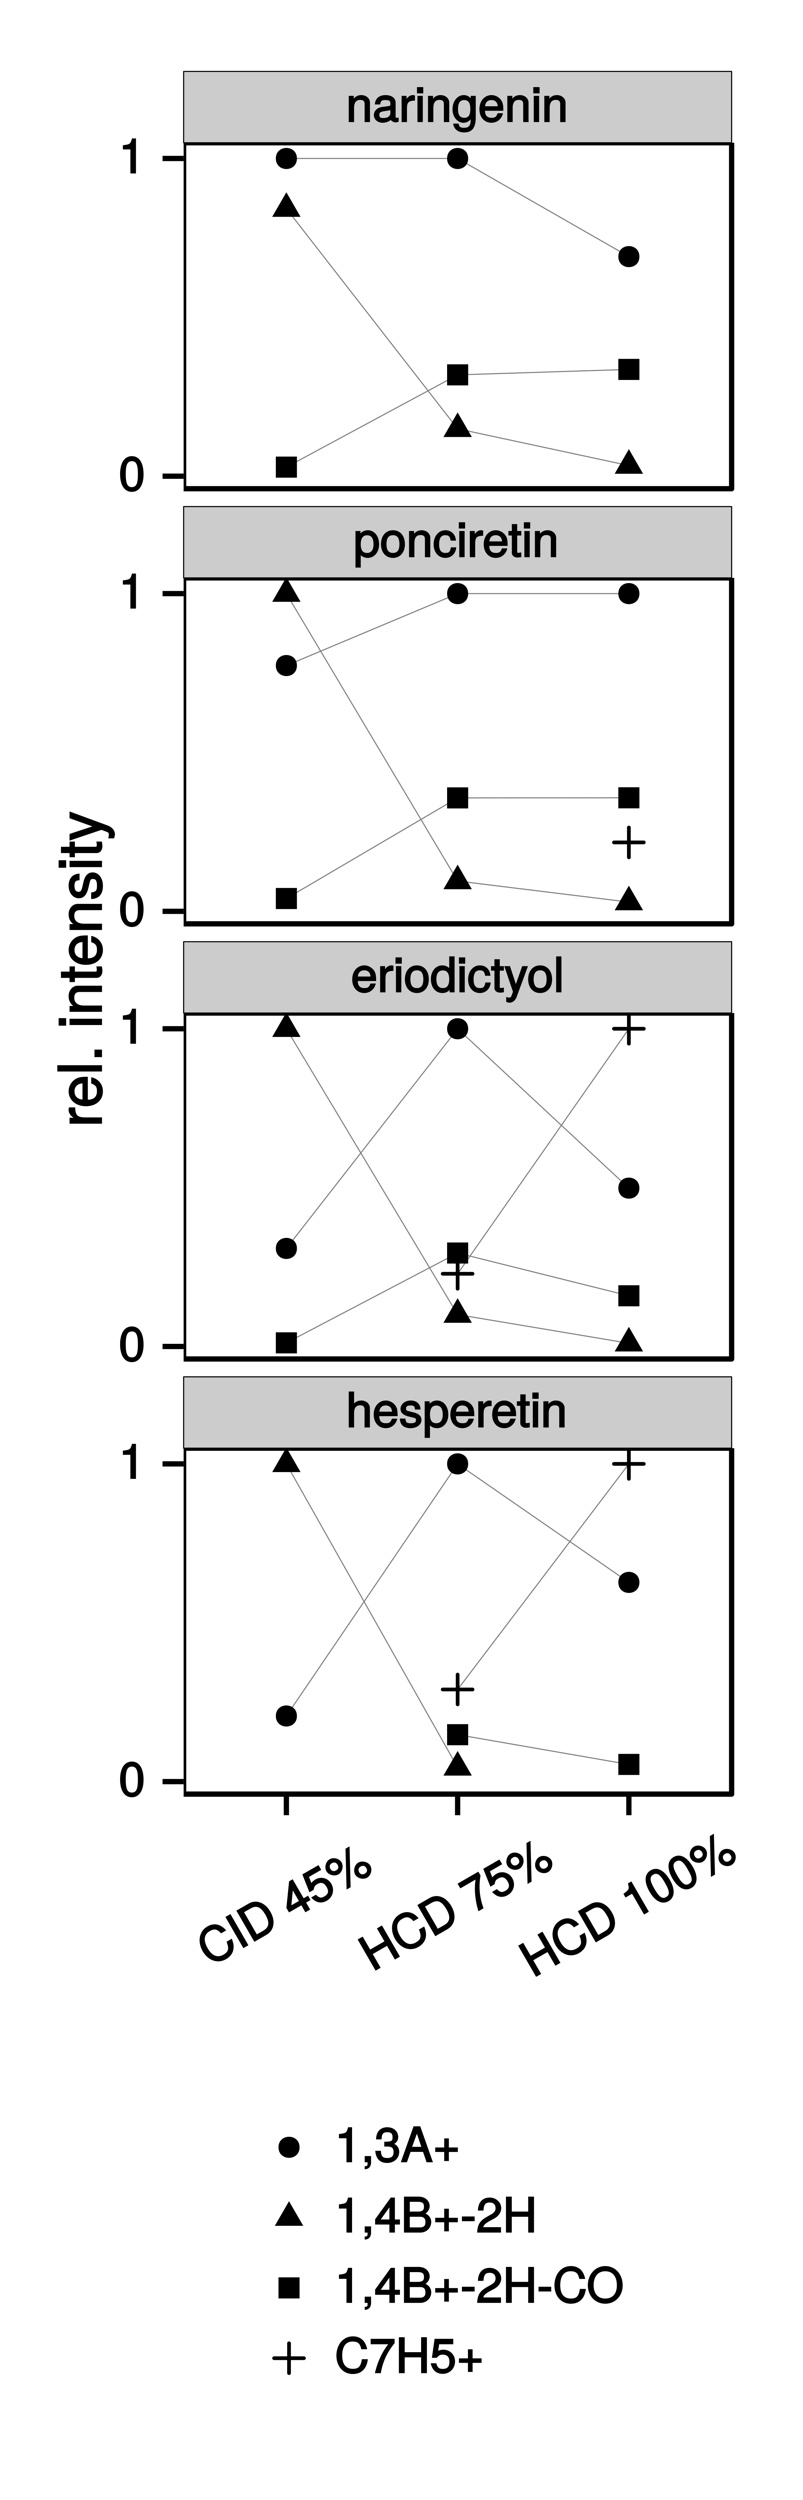 <?xml version="1.0" encoding="UTF-8"?>
<svg xmlns="http://www.w3.org/2000/svg" xmlns:xlink="http://www.w3.org/1999/xlink" width="162pt" height="504pt" viewBox="0 0 162 504" version="1.1">
<defs>
<g>
<symbol overflow="visible" id="glyph0-0">
<path style="stroke:none;" d=""/>
</symbol>
<symbol overflow="visible" id="glyph0-1">
<path style="stroke:none;" d="M 4.812 -0.125 L 4.812 -3.922 C 4.812 -4.766 4.047 -5.438 3.078 -5.438 C 2.328 -5.438 1.75 -5.109 1.312 -4.406 L 1.547 -4.312 L 1.547 -5.281 L 0.531 -5.281 L 0.531 0 L 1.609 0 L 1.609 -2.891 C 1.609 -3.922 2.031 -4.469 2.844 -4.469 C 3.469 -4.469 3.734 -4.219 3.734 -3.609 L 3.734 0 L 4.812 0 Z M 4.812 -0.125 "/>
</symbol>
<symbol overflow="visible" id="glyph0-2">
<path style="stroke:none;" d="M 5.266 -0.141 L 5.266 -0.906 C 5.047 -0.859 5.016 -0.859 4.953 -0.859 C 4.688 -0.859 4.656 -0.875 4.656 -1.125 L 4.656 -3.922 C 4.656 -4.812 3.875 -5.438 2.641 -5.438 C 1.422 -5.438 0.531 -4.828 0.469 -3.547 L 1.547 -3.547 C 1.625 -4.281 1.859 -4.438 2.609 -4.438 C 3.328 -4.438 3.594 -4.281 3.594 -3.812 L 3.594 -3.594 C 3.594 -3.266 3.531 -3.25 2.891 -3.172 C 1.766 -3.031 1.594 -3 1.281 -2.875 C 0.703 -2.625 0.266 -2.047 0.266 -1.422 C 0.266 -0.516 1.031 0.141 2.047 0.141 C 2.703 0.141 3.422 -0.156 3.672 -0.438 C 3.703 -0.328 4.188 0.062 4.578 0.062 C 4.75 0.062 4.875 0.047 5.266 -0.047 Z M 3.594 -1.859 C 3.594 -1.141 3 -0.812 2.219 -0.812 C 1.609 -0.812 1.375 -0.906 1.375 -1.453 C 1.375 -1.969 1.594 -2.078 2.453 -2.203 C 3.297 -2.328 3.469 -2.359 3.594 -2.422 Z M 3.594 -1.859 "/>
</symbol>
<symbol overflow="visible" id="glyph0-3">
<path style="stroke:none;" d="M 3.219 -4.453 L 3.219 -5.375 C 2.938 -5.422 2.875 -5.438 2.766 -5.438 C 2.25 -5.438 1.75 -5.078 1.297 -4.344 L 1.531 -4.234 L 1.531 -5.281 L 0.531 -5.281 L 0.531 0 L 1.609 0 L 1.609 -2.734 C 1.609 -3.859 1.844 -4.312 3.219 -4.328 Z M 3.219 -4.453 "/>
</symbol>
<symbol overflow="visible" id="glyph0-4">
<path style="stroke:none;" d="M 1.609 -0.125 L 1.609 -5.281 L 0.531 -5.281 L 0.531 0 L 1.609 0 Z M 1.703 -5.906 L 1.703 -7.047 L 0.438 -7.047 L 0.438 -5.781 L 1.703 -5.781 Z M 1.703 -5.906 "/>
</symbol>
<symbol overflow="visible" id="glyph0-5">
<path style="stroke:none;" d="M 4.828 -0.953 L 4.828 -5.281 L 3.812 -5.281 L 3.812 -4.422 L 4.047 -4.516 C 3.641 -5.109 3.062 -5.438 2.422 -5.438 C 1.141 -5.438 0.141 -4.219 0.141 -2.594 C 0.141 -1 1.172 0.141 2.344 0.141 C 2.984 0.141 3.516 -0.156 4.047 -0.797 L 3.812 -0.875 L 3.812 -0.547 C 3.812 0.781 3.406 1.156 2.469 1.156 C 1.844 1.156 1.484 1.062 1.375 0.312 L 0.281 0.312 C 0.391 1.406 1.266 2.094 2.453 2.094 C 4.016 2.094 4.828 1.266 4.828 -0.953 Z M 3.734 -2.609 C 3.734 -1.406 3.359 -0.859 2.516 -0.859 C 1.641 -0.859 1.25 -1.422 1.25 -2.641 C 1.25 -3.844 1.656 -4.438 2.5 -4.438 C 3.375 -4.438 3.734 -3.828 3.734 -2.609 Z M 3.734 -2.609 "/>
</symbol>
<symbol overflow="visible" id="glyph0-6">
<path style="stroke:none;" d="M 5.062 -2.406 C 5.062 -3.141 5 -3.594 4.859 -3.969 C 4.531 -4.797 3.625 -5.438 2.688 -5.438 C 1.281 -5.438 0.234 -4.266 0.234 -2.609 C 0.234 -0.953 1.25 0.141 2.672 0.141 C 3.812 0.141 4.75 -0.641 4.984 -1.781 L 3.906 -1.781 C 3.641 -1 3.344 -0.859 2.703 -0.859 C 1.859 -0.859 1.375 -1.25 1.359 -2.281 L 5.062 -2.281 Z M 4.156 -3.031 C 4.156 -3.031 3.969 -3.172 3.969 -3.188 L 1.375 -3.188 C 1.438 -3.953 1.875 -4.438 2.672 -4.438 C 3.469 -4.438 3.922 -3.906 3.922 -3.125 Z M 4.156 -3.031 "/>
</symbol>
<symbol overflow="visible" id="glyph0-7">
<path style="stroke:none;" d="M 5.156 -2.594 C 5.156 -4.281 4.188 -5.438 2.859 -5.438 C 2.172 -5.438 1.531 -5.078 1.156 -4.484 L 1.391 -4.391 L 1.391 -5.281 L 0.391 -5.281 L 0.391 2.094 L 1.453 2.094 L 1.453 -0.734 L 1.219 -0.641 C 1.641 -0.125 2.219 0.141 2.875 0.141 C 4.156 0.141 5.156 -0.984 5.156 -2.594 Z M 4.031 -2.609 C 4.031 -1.469 3.594 -0.859 2.719 -0.859 C 1.875 -0.859 1.453 -1.422 1.453 -2.594 C 1.453 -3.781 1.875 -4.422 2.719 -4.422 C 3.609 -4.422 4.031 -3.812 4.031 -2.609 Z M 4.031 -2.609 "/>
</symbol>
<symbol overflow="visible" id="glyph0-8">
<path style="stroke:none;" d="M 5.031 -2.594 C 5.031 -4.344 4.062 -5.438 2.609 -5.438 C 1.203 -5.438 0.203 -4.328 0.203 -2.641 C 0.203 -0.953 1.188 0.141 2.625 0.141 C 4.031 0.141 5.031 -0.953 5.031 -2.594 Z M 3.922 -2.609 C 3.922 -1.422 3.5 -0.859 2.625 -0.859 C 1.734 -0.859 1.312 -1.422 1.312 -2.641 C 1.312 -3.844 1.734 -4.438 2.625 -4.438 C 3.516 -4.438 3.922 -3.859 3.922 -2.609 Z M 3.922 -2.609 "/>
</symbol>
<symbol overflow="visible" id="glyph0-9">
<path style="stroke:none;" d="M 4.578 -1.984 L 3.641 -1.984 C 3.484 -1.062 3.219 -0.859 2.547 -0.859 C 1.656 -0.859 1.266 -1.406 1.266 -2.594 C 1.266 -3.844 1.656 -4.438 2.516 -4.438 C 3.188 -4.438 3.469 -4.156 3.594 -3.344 L 4.656 -3.344 C 4.562 -4.688 3.656 -5.438 2.531 -5.438 C 1.188 -5.438 0.156 -4.266 0.156 -2.594 C 0.156 -0.969 1.156 0.141 2.516 0.141 C 3.719 0.141 4.609 -0.703 4.719 -1.984 Z M 4.578 -1.984 "/>
</symbol>
<symbol overflow="visible" id="glyph0-10">
<path style="stroke:none;" d="M 2.578 -0.125 L 2.578 -0.969 C 2.328 -0.906 2.203 -0.891 2.047 -0.891 C 1.703 -0.891 1.75 -0.859 1.75 -1.203 L 1.75 -4.375 L 2.578 -4.375 L 2.578 -5.281 L 1.75 -5.281 L 1.75 -6.672 L 0.672 -6.672 L 0.672 -5.281 L -0.016 -5.281 L -0.016 -4.375 L 0.672 -4.375 L 0.672 -0.859 C 0.672 -0.344 1.156 0.062 1.781 0.062 C 1.969 0.062 2.172 0.047 2.578 -0.016 Z M 2.578 -0.125 "/>
</symbol>
<symbol overflow="visible" id="glyph0-11">
<path style="stroke:none;" d="M 4.891 -0.125 L 4.891 -7.25 L 3.812 -7.25 L 3.812 -4.516 L 4.047 -4.609 C 3.719 -5.125 3.078 -5.438 2.406 -5.438 C 1.109 -5.438 0.109 -4.281 0.109 -2.688 C 0.109 -0.984 1.078 0.141 2.438 0.141 C 3.125 0.141 3.703 -0.156 4.141 -0.781 L 3.891 -0.859 L 3.891 0 L 4.891 0 Z M 3.812 -2.625 C 3.812 -1.453 3.391 -0.859 2.547 -0.859 C 1.672 -0.859 1.219 -1.469 1.219 -2.641 C 1.219 -3.812 1.672 -4.422 2.547 -4.422 C 3.406 -4.422 3.812 -3.781 3.812 -2.625 Z M 3.812 -2.625 "/>
</symbol>
<symbol overflow="visible" id="glyph0-12">
<path style="stroke:none;" d="M 4.578 -5.281 L 3.609 -5.281 L 2.188 -1.25 L 2.469 -1.234 L 1.141 -5.281 L 0 -5.281 L 1.75 -0.109 L 1.438 0.688 C 1.312 1.031 1.281 1.047 0.938 1.047 C 0.828 1.047 0.688 1.031 0.375 0.953 L 0.375 1.906 C 0.578 2.016 0.844 2.094 1.062 2.094 C 1.625 2.094 2.219 1.656 2.484 0.938 L 4.766 -5.281 Z M 4.578 -5.281 "/>
</symbol>
<symbol overflow="visible" id="glyph0-13">
<path style="stroke:none;" d="M 1.578 -0.125 L 1.578 -7.25 L 0.516 -7.25 L 0.516 0 L 1.578 0 Z M 1.578 -0.125 "/>
</symbol>
<symbol overflow="visible" id="glyph0-14">
<path style="stroke:none;" d="M 4.797 -0.125 L 4.797 -3.922 C 4.797 -4.766 4.062 -5.438 3.078 -5.438 C 2.375 -5.438 1.828 -5.172 1.359 -4.562 L 1.609 -4.469 L 1.609 -7.25 L 0.531 -7.25 L 0.531 0 L 1.609 0 L 1.609 -2.891 C 1.609 -3.922 2 -4.469 2.828 -4.469 C 3.391 -4.469 3.719 -4.266 3.719 -3.609 L 3.719 0 L 4.797 0 Z M 4.797 -0.125 "/>
</symbol>
<symbol overflow="visible" id="glyph0-15">
<path style="stroke:none;" d="M 4.531 -1.531 C 4.531 -2.281 3.984 -2.797 2.984 -3.031 L 2.219 -3.219 C 1.562 -3.375 1.422 -3.438 1.422 -3.797 C 1.422 -4.266 1.703 -4.438 2.344 -4.438 C 3 -4.438 3.188 -4.281 3.219 -3.625 L 4.344 -3.625 C 4.328 -4.734 3.547 -5.438 2.375 -5.438 C 1.203 -5.438 0.312 -4.688 0.312 -3.766 C 0.312 -2.969 0.859 -2.469 2.047 -2.188 L 2.797 -2 C 3.344 -1.875 3.422 -1.828 3.422 -1.469 C 3.422 -1 3.094 -0.859 2.391 -0.859 C 1.672 -0.859 1.406 -0.891 1.281 -1.797 L 0.172 -1.797 C 0.219 -0.5 1.016 0.141 2.328 0.141 C 3.594 0.141 4.531 -0.562 4.531 -1.531 Z M 4.531 -1.531 "/>
</symbol>
<symbol overflow="visible" id="glyph0-16">
<path style="stroke:none;" d="M 5 -3.391 C 5 -5.75 4.109 -7.062 2.641 -7.062 C 1.172 -7.062 0.266 -5.734 0.266 -3.453 C 0.266 -1.156 1.188 0.141 2.641 0.141 C 4.078 0.141 5 -1.156 5 -3.391 Z M 3.859 -3.469 C 3.859 -1.547 3.562 -0.812 2.625 -0.812 C 1.734 -0.812 1.406 -1.578 1.406 -3.438 C 1.406 -5.312 1.734 -6.047 2.641 -6.047 C 3.547 -6.047 3.859 -5.297 3.859 -3.469 Z M 3.859 -3.469 "/>
</symbol>
<symbol overflow="visible" id="glyph0-17">
<path style="stroke:none;" d="M 3.469 -0.125 L 3.469 -7.062 L 2.672 -7.062 C 2.328 -5.891 2.281 -5.875 0.828 -5.688 L 0.828 -4.844 L 2.344 -4.844 L 2.344 0 L 3.469 0 Z M 3.469 -0.125 "/>
</symbol>
<symbol overflow="visible" id="glyph0-18">
<path style="stroke:none;" d="M 1.969 0.031 L 1.969 -1.25 L 0.688 -1.25 L 0.688 0 L 1.266 0 L 1.266 0.047 C 1.266 0.703 1.281 0.766 0.688 0.797 L 0.688 1.406 C 1.5 1.406 1.969 0.859 1.969 0.031 Z M 1.969 0.031 "/>
</symbol>
<symbol overflow="visible" id="glyph0-19">
<path style="stroke:none;" d="M 4.984 -2.094 C 4.984 -2.922 4.516 -3.547 3.703 -3.812 L 3.703 -3.562 C 4.344 -3.812 4.781 -4.375 4.781 -5.062 C 4.781 -6.219 3.875 -7.062 2.578 -7.062 C 1.203 -7.062 0.328 -6.188 0.312 -4.609 L 1.422 -4.609 C 1.453 -5.734 1.734 -6.062 2.594 -6.062 C 3.344 -6.062 3.641 -5.75 3.641 -5.031 C 3.641 -4.297 3.469 -4.141 1.969 -4.141 L 1.969 -3.172 L 2.578 -3.172 C 3.516 -3.172 3.844 -2.844 3.844 -2.094 C 3.844 -1.234 3.469 -0.859 2.578 -0.859 C 1.656 -0.859 1.344 -1.188 1.281 -2.312 L 0.156 -2.312 C 0.266 -0.656 1.156 0.141 2.547 0.141 C 3.953 0.141 4.984 -0.812 4.984 -2.094 Z M 4.984 -2.094 "/>
</symbol>
<symbol overflow="visible" id="glyph0-20">
<path style="stroke:none;" d="M 6.406 -0.125 L 3.891 -7.25 L 2.547 -7.25 L -0.031 0 L 1.203 0 L 1.938 -2.094 L 4.453 -2.094 L 5.172 0 L 6.453 0 Z M 4.297 -3.109 L 2.25 -3.109 L 3.359 -6.156 L 3.078 -6.156 L 4.109 -3.109 Z M 4.297 -3.109 "/>
</symbol>
<symbol overflow="visible" id="glyph0-21">
<path style="stroke:none;" d="M 5.078 -2.203 L 5.078 -2.984 L 3.266 -2.984 L 3.266 -4.812 L 2.328 -4.812 L 2.328 -2.984 L 0.516 -2.984 L 0.516 -2.078 L 2.328 -2.078 L 2.328 -0.25 L 3.266 -0.25 L 3.266 -2.078 L 5.078 -2.078 Z M 5.078 -2.203 "/>
</symbol>
<symbol overflow="visible" id="glyph0-22">
<path style="stroke:none;" d="M 5.125 -1.75 L 5.125 -2.641 L 4.109 -2.641 L 4.109 -7.062 L 3.281 -7.062 L 0.125 -2.688 L 0.125 -1.625 L 3 -1.625 L 3 0 L 4.109 0 L 4.109 -1.625 L 5.125 -1.625 Z M 3.141 -2.641 L 1.25 -2.641 L 3.234 -5.406 L 3 -5.484 L 3 -2.641 Z M 3.141 -2.641 "/>
</symbol>
<symbol overflow="visible" id="glyph0-23">
<path style="stroke:none;" d="M 6.109 -2.125 C 6.109 -2.969 5.594 -3.609 4.703 -3.953 L 4.703 -3.688 C 5.328 -3.984 5.797 -4.641 5.797 -5.344 C 5.797 -6.359 4.922 -7.25 3.594 -7.25 L 0.609 -7.25 L 0.609 0 L 3.922 0 C 5.172 0 6.109 -0.969 6.109 -2.125 Z M 4.641 -5.219 C 4.641 -4.516 4.359 -4.234 3.375 -4.234 L 1.781 -4.234 L 1.781 -6.203 L 3.375 -6.203 C 4.359 -6.203 4.641 -5.922 4.641 -5.219 Z M 4.938 -2.109 C 4.938 -1.438 4.672 -1.047 3.828 -1.047 L 1.781 -1.047 L 1.781 -3.188 L 3.828 -3.188 C 4.672 -3.188 4.938 -2.797 4.938 -2.109 Z M 4.938 -2.109 "/>
</symbol>
<symbol overflow="visible" id="glyph0-24">
<path style="stroke:none;" d="M 2.859 -2.422 L 2.859 -3.25 L 0.297 -3.25 L 0.297 -2.297 L 2.859 -2.297 Z M 2.859 -2.422 "/>
</symbol>
<symbol overflow="visible" id="glyph0-25">
<path style="stroke:none;" d="M 5.031 -4.938 C 5.031 -6.078 4.016 -7.062 2.719 -7.062 C 1.328 -7.062 0.391 -6.219 0.328 -4.438 L 1.453 -4.438 C 1.531 -5.703 1.859 -6.062 2.703 -6.062 C 3.469 -6.062 3.891 -5.641 3.891 -4.906 C 3.891 -4.375 3.609 -4.016 3.016 -3.672 L 2.125 -3.172 C 0.703 -2.359 0.266 -1.625 0.172 0 L 4.984 0 L 4.984 -1.094 L 1.422 -1.094 C 1.5 -1.516 1.766 -1.781 2.594 -2.281 L 3.562 -2.797 C 4.516 -3.297 5.031 -4.094 5.031 -4.938 Z M 5.031 -4.938 "/>
</symbol>
<symbol overflow="visible" id="glyph0-26">
<path style="stroke:none;" d="M 6.312 -0.125 L 6.312 -7.25 L 5.141 -7.25 L 5.141 -4.234 L 1.828 -4.234 L 1.828 -7.25 L 0.656 -7.25 L 0.656 0 L 1.828 0 L 1.828 -3.188 L 5.141 -3.188 L 5.141 0 L 6.312 0 Z M 6.312 -0.125 "/>
</symbol>
<symbol overflow="visible" id="glyph0-27">
<path style="stroke:none;" d="M 6.5 -2.812 L 5.453 -2.812 C 5.219 -1.359 4.812 -0.875 3.625 -0.875 C 2.234 -0.875 1.484 -1.797 1.484 -3.547 C 1.484 -5.344 2.203 -6.375 3.547 -6.375 C 4.641 -6.375 5.078 -6.016 5.328 -4.828 L 6.516 -4.828 C 6.203 -6.484 5.188 -7.422 3.656 -7.422 C 1.531 -7.422 0.312 -5.578 0.312 -3.547 C 0.312 -1.5 1.562 0.172 3.609 0.172 C 5.328 0.172 6.422 -0.859 6.656 -2.812 Z M 6.5 -2.812 "/>
</symbol>
<symbol overflow="visible" id="glyph0-28">
<path style="stroke:none;" d="M 7.25 -3.516 C 7.25 -5.766 5.781 -7.422 3.734 -7.422 C 1.734 -7.422 0.219 -5.75 0.219 -3.562 C 0.219 -1.375 1.734 0.172 3.734 0.172 C 5.797 0.172 7.25 -1.453 7.25 -3.516 Z M 6.078 -3.531 C 6.078 -1.844 5.219 -0.875 3.734 -0.875 C 2.25 -0.875 1.391 -1.844 1.391 -3.562 C 1.391 -5.297 2.25 -6.375 3.734 -6.375 C 5.25 -6.375 6.078 -5.297 6.078 -3.531 Z M 6.078 -3.531 "/>
</symbol>
<symbol overflow="visible" id="glyph0-29">
<path style="stroke:none;" d="M 5.125 -6.078 L 5.125 -6.922 L 0.297 -6.922 L 0.297 -5.828 L 3.844 -5.828 C 2.656 -4.344 1.656 -2.266 1.156 0 L 2.344 0 C 2.734 -2.328 3.656 -4.281 5.125 -6.031 Z M 5.125 -6.078 "/>
</symbol>
<symbol overflow="visible" id="glyph0-30">
<path style="stroke:none;" d="M 5.062 -2.375 C 5.062 -3.719 4.031 -4.734 2.719 -4.734 C 2.25 -4.734 1.75 -4.578 1.656 -4.5 L 1.859 -5.828 L 4.703 -5.828 L 4.703 -6.922 L 0.938 -6.922 L 0.391 -3.094 L 1.375 -3.094 C 1.812 -3.609 2.047 -3.734 2.578 -3.734 C 3.484 -3.734 3.922 -3.266 3.922 -2.266 C 3.922 -1.281 3.484 -0.859 2.578 -0.859 C 1.828 -0.859 1.516 -1.109 1.281 -2 L 0.156 -2 C 0.469 -0.516 1.375 0.141 2.594 0.141 C 3.969 0.141 5.062 -0.938 5.062 -2.375 Z M 5.062 -2.375 "/>
</symbol>
<symbol overflow="visible" id="glyph1-0">
<path style="stroke:none;" d=""/>
</symbol>
<symbol overflow="visible" id="glyph1-1">
<path style="stroke:none;" d="M 4.219 -5.688 L 3.312 -5.156 C 3.844 -3.781 3.734 -3.156 2.703 -2.562 C 1.5 -1.859 0.391 -2.297 -0.484 -3.812 C -1.391 -5.359 -1.281 -6.609 -0.109 -7.281 C 0.828 -7.828 1.391 -7.734 2.203 -6.844 L 3.234 -7.438 C 2.141 -8.703 0.797 -9.016 -0.531 -8.25 C -2.375 -7.188 -2.516 -4.984 -1.5 -3.234 C -0.484 -1.453 1.438 -0.625 3.203 -1.641 C 4.688 -2.5 5.141 -3.953 4.359 -5.766 Z M 4.219 -5.688 "/>
</symbol>
<symbol overflow="visible" id="glyph1-2">
<path style="stroke:none;" d="M 1.656 -1.094 L -1.906 -7.266 L -2.922 -6.688 L 0.703 -0.406 L 1.719 -0.984 Z M 1.656 -1.094 "/>
</symbol>
<symbol overflow="visible" id="glyph1-3">
<path style="stroke:none;" d="M 3.844 -6.406 C 2.766 -8.281 0.984 -8.938 -0.547 -8.047 L -3.016 -6.625 L 0.609 -0.344 L 3.078 -1.766 C 4.594 -2.656 4.938 -4.531 3.844 -6.406 Z M 2.844 -5.797 C 3.719 -4.281 3.625 -3.297 2.422 -2.594 L 1.109 -1.844 L -1.469 -6.312 L -0.156 -7.062 C 1.047 -7.766 1.938 -7.359 2.844 -5.797 Z M 2.844 -5.797 "/>
</symbol>
<symbol overflow="visible" id="glyph1-4">
<path style="stroke:none;" d=""/>
</symbol>
<symbol overflow="visible" id="glyph1-5">
<path style="stroke:none;" d="M 3.562 -4.078 L 3.125 -4.844 L 2.25 -4.328 L 0.031 -8.156 L -0.688 -7.75 L -1.234 -2.391 L -0.703 -1.469 L 1.781 -2.906 L 2.594 -1.5 L 3.562 -2.047 L 2.75 -3.453 L 3.625 -3.969 Z M 1.406 -3.844 L -0.234 -2.906 L 0.094 -6.297 L -0.141 -6.25 L 1.281 -3.781 Z M 1.406 -3.844 "/>
</symbol>
<symbol overflow="visible" id="glyph1-6">
<path style="stroke:none;" d="M 3.203 -4.594 C 2.531 -5.75 1.125 -6.109 0 -5.453 C -0.406 -5.219 -0.766 -4.844 -0.812 -4.719 L -1.297 -5.969 L 1.172 -7.391 L 0.625 -8.344 L -2.641 -6.469 L -1.203 -2.859 L -0.359 -3.359 C -0.234 -4.031 -0.094 -4.25 0.375 -4.516 C 1.156 -4.969 1.766 -4.781 2.266 -3.922 C 2.75 -3.062 2.594 -2.484 1.812 -2.031 C 1.156 -1.656 0.766 -1.703 0.109 -2.375 L -0.859 -1.812 C 0.156 -0.688 1.25 -0.562 2.312 -1.172 C 3.5 -1.859 3.922 -3.344 3.203 -4.594 Z M 3.203 -4.594 "/>
</symbol>
<symbol overflow="visible" id="glyph1-7">
<path style="stroke:none;" d="M 0.672 -6.203 C 0.203 -7.016 -0.953 -7.312 -1.75 -6.859 C -2.531 -6.406 -2.844 -5.219 -2.406 -4.453 C -1.953 -3.656 -0.766 -3.359 0.031 -3.812 C 0.797 -4.266 1.109 -5.438 0.672 -6.203 Z M -0.141 -5.75 C 0.125 -5.281 0.016 -4.875 -0.438 -4.609 C -0.922 -4.344 -1.328 -4.453 -1.594 -4.922 C -1.859 -5.375 -1.766 -5.797 -1.297 -6.062 C -0.828 -6.328 -0.422 -6.219 -0.141 -5.75 Z M 2.078 -9.344 L 1.453 -8.984 L 1.672 -0.75 L 2.484 -1.219 L 2.266 -9.453 Z M 6.469 -5.547 C 6.016 -6.344 4.844 -6.641 4.031 -6.188 C 3.266 -5.734 2.953 -4.547 3.406 -3.766 C 3.844 -3 5.031 -2.688 5.812 -3.141 C 6.594 -3.594 6.906 -4.781 6.469 -5.547 Z M 5.656 -5.078 C 5.922 -4.625 5.812 -4.219 5.344 -3.953 C 4.891 -3.688 4.484 -3.781 4.219 -4.234 C 3.953 -4.703 4.062 -5.125 4.5 -5.391 C 4.984 -5.656 5.391 -5.547 5.656 -5.078 Z M 5.656 -5.078 "/>
</symbol>
<symbol overflow="visible" id="glyph1-8">
<path style="stroke:none;" d="M 5.406 -3.266 L 1.844 -9.438 L 0.828 -8.844 L 2.344 -6.234 L -0.531 -4.578 L -2.047 -7.188 L -3.062 -6.609 L 0.562 -0.328 L 1.578 -0.906 L -0.016 -3.672 L 2.859 -5.328 L 4.453 -2.562 L 5.469 -3.156 Z M 5.406 -3.266 "/>
</symbol>
<symbol overflow="visible" id="glyph1-9">
<path style="stroke:none;" d="M 1.406 -7.828 L 0.984 -8.562 L -3.203 -6.141 L -2.656 -5.188 L 0.422 -6.969 C 0.125 -5.094 0.312 -2.797 1 -0.578 L 2.031 -1.172 C 1.219 -3.375 1.031 -5.531 1.422 -7.781 Z M 1.406 -7.828 "/>
</symbol>
<symbol overflow="visible" id="glyph1-10">
<path style="stroke:none;" d="M 2.938 -1.844 L -0.531 -7.844 L -1.219 -7.438 C -0.922 -6.25 -0.969 -6.234 -2.125 -5.328 L -1.703 -4.594 L -0.391 -5.359 L 2.031 -1.172 L 3 -1.734 Z M 2.938 -1.844 "/>
</symbol>
<symbol overflow="visible" id="glyph1-11">
<path style="stroke:none;" d="M 2.641 -5.438 C 1.453 -7.484 0.031 -8.156 -1.25 -7.422 C -2.516 -6.688 -2.625 -5.094 -1.484 -3.109 C -0.344 -1.125 1.094 -0.469 2.344 -1.188 C 3.594 -1.906 3.75 -3.5 2.641 -5.438 Z M 1.609 -4.922 C 2.578 -3.266 2.672 -2.484 1.859 -2.016 C 1.094 -1.562 0.438 -2.062 -0.5 -3.688 C -1.438 -5.297 -1.516 -6.094 -0.734 -6.547 C 0.062 -7 0.703 -6.516 1.609 -4.922 Z M 1.609 -4.922 "/>
</symbol>
<symbol overflow="visible" id="glyph2-0">
<path style="stroke:none;" d=""/>
</symbol>
<symbol overflow="visible" id="glyph2-1">
<path style="stroke:none;" d="M -5.547 -3.984 L -6.688 -3.984 C -6.719 -3.688 -6.734 -3.594 -6.734 -3.469 C -6.734 -2.812 -6.312 -2.219 -5.375 -1.641 L -5.281 -1.891 L -6.547 -1.891 L -6.547 -0.703 L 0 -0.703 L 0 -1.969 L -3.391 -1.969 C -4.812 -1.969 -5.391 -2.297 -5.406 -3.984 Z M -5.547 -3.984 "/>
</symbol>
<symbol overflow="visible" id="glyph2-2">
<path style="stroke:none;" d="M -2.984 -6.281 C -3.906 -6.281 -4.469 -6.219 -4.938 -6.031 C -5.969 -5.625 -6.734 -4.531 -6.734 -3.359 C -6.734 -1.609 -5.297 -0.344 -3.234 -0.344 C -1.172 -0.344 0.188 -1.578 0.188 -3.344 C 0.188 -4.781 -0.766 -5.906 -2.172 -6.188 L -2.172 -4.922 C -1.219 -4.594 -1.016 -4.172 -1.016 -3.375 C -1.016 -2.328 -1.547 -1.688 -2.859 -1.656 L -2.859 -6.281 Z M -3.781 -5.188 C -3.781 -5.188 -3.922 -4.984 -3.938 -4.984 L -3.938 -1.688 C -4.922 -1.766 -5.547 -2.344 -5.547 -3.344 C -5.547 -4.328 -4.859 -4.938 -3.875 -4.938 Z M -3.781 -5.188 "/>
</symbol>
<symbol overflow="visible" id="glyph2-3">
<path style="stroke:none;" d="M -0.125 -1.938 L -9.016 -1.938 L -9.016 -0.672 L 0 -0.672 L 0 -1.938 Z M -0.125 -1.938 "/>
</symbol>
<symbol overflow="visible" id="glyph2-4">
<path style="stroke:none;" d="M -0.125 -2.422 L -1.516 -2.422 L -1.516 -0.906 L 0 -0.906 L 0 -2.422 Z M -0.125 -2.422 "/>
</symbol>
<symbol overflow="visible" id="glyph2-5">
<path style="stroke:none;" d=""/>
</symbol>
<symbol overflow="visible" id="glyph2-6">
<path style="stroke:none;" d="M -0.125 -1.969 L -6.547 -1.969 L -6.547 -0.703 L 0 -0.703 L 0 -1.969 Z M -7.375 -2.094 L -8.75 -2.094 L -8.75 -0.578 L -7.234 -0.578 L -7.234 -2.094 Z M -7.375 -2.094 "/>
</symbol>
<symbol overflow="visible" id="glyph2-7">
<path style="stroke:none;" d="M -0.125 -5.969 L -4.891 -5.969 C -5.922 -5.969 -6.734 -5.062 -6.734 -3.859 C -6.734 -2.922 -6.344 -2.203 -5.453 -1.656 L -5.359 -1.891 L -6.547 -1.891 L -6.547 -0.703 L 0 -0.703 L 0 -1.969 L -3.594 -1.969 C -4.891 -1.969 -5.594 -2.531 -5.594 -3.547 C -5.594 -4.344 -5.25 -4.703 -4.484 -4.703 L 0 -4.703 L 0 -5.969 Z M -0.125 -5.969 "/>
</symbol>
<symbol overflow="visible" id="glyph2-8">
<path style="stroke:none;" d="M -0.125 -3.188 L -1.156 -3.188 C -1.062 -2.922 -1.062 -2.766 -1.062 -2.562 C -1.062 -2.141 -1.047 -2.141 -1.484 -2.141 L -5.469 -2.141 L -5.469 -3.188 L -6.547 -3.188 L -6.547 -2.141 L -8.281 -2.141 L -8.281 -0.875 L -6.547 -0.875 L -6.547 -0.031 L -5.469 -0.031 L -5.469 -0.875 L -1.047 -0.875 C -0.406 -0.875 0.078 -1.453 0.078 -2.234 C 0.078 -2.469 0.062 -2.719 -0.031 -3.188 Z M -0.125 -3.188 "/>
</symbol>
<symbol overflow="visible" id="glyph2-9">
<path style="stroke:none;" d="M -1.891 -5.641 C -2.828 -5.641 -3.438 -4.984 -3.734 -3.734 L -3.953 -2.766 C -4.156 -1.953 -4.281 -1.734 -4.734 -1.734 C -5.297 -1.734 -5.547 -2.125 -5.547 -2.938 C -5.547 -3.75 -5.328 -4.031 -4.531 -4.062 L -4.531 -5.391 C -5.906 -5.375 -6.734 -4.422 -6.734 -2.969 C -6.734 -1.516 -5.844 -0.422 -4.688 -0.422 C -3.703 -0.422 -3.094 -1.062 -2.734 -2.562 L -2.516 -3.484 C -2.344 -4.188 -2.266 -4.312 -1.812 -4.312 C -1.219 -4.312 -1.016 -3.875 -1.016 -3 C -1.016 -2.094 -1.094 -1.734 -2.188 -1.578 L -2.188 -0.266 C -0.594 -0.312 0.188 -1.266 0.188 -2.922 C 0.188 -4.5 -0.688 -5.641 -1.891 -5.641 Z M -1.891 -5.641 "/>
</symbol>
<symbol overflow="visible" id="glyph2-10">
<path style="stroke:none;" d="M -6.547 -5.734 L -6.547 -4.562 L -1.531 -2.766 L -1.531 -3.047 L -6.547 -1.391 L -6.547 -0.047 L -0.109 -2.219 L 0.891 -1.844 C 1.328 -1.672 1.375 -1.609 1.375 -1.172 C 1.375 -1.031 1.344 -0.859 1.266 -0.5 L 2.406 -0.5 C 2.531 -0.75 2.609 -1.062 2.609 -1.312 C 2.609 -2.031 2.094 -2.734 1.188 -3.078 L -6.547 -5.922 Z M -6.547 -5.734 "/>
</symbol>
</g>
<clipPath id="clip1">
  <path d="M 37.047 28.781 L 148.602 28.781 L 148.602 99.527 L 37.047 99.527 Z M 37.047 28.781 "/>
</clipPath>
<clipPath id="clip2">
  <path d="M 54 116.508 L 61 116.508 L 61 122 L 54 122 Z M 54 116.508 "/>
</clipPath>
<clipPath id="clip3">
  <path d="M 37.047 116.508 L 148.602 116.508 L 148.602 187 L 37.047 187 Z M 37.047 116.508 "/>
</clipPath>
<clipPath id="clip4">
  <path d="M 126 204.23 L 128 204.23 L 128 211 L 126 211 Z M 126 204.23 "/>
</clipPath>
<clipPath id="clip5">
  <path d="M 54 204.23 L 61 204.23 L 61 210 L 54 210 Z M 54 204.23 "/>
</clipPath>
<clipPath id="clip6">
  <path d="M 37.047 204.23 L 148.602 204.23 L 148.602 274.977 L 37.047 274.977 Z M 37.047 204.23 "/>
</clipPath>
<clipPath id="clip7">
  <path d="M 126 291.957 L 128 291.957 L 128 299 L 126 299 Z M 126 291.957 "/>
</clipPath>
<clipPath id="clip8">
  <path d="M 54 291.957 L 61 291.957 L 61 297 L 54 297 Z M 54 291.957 "/>
</clipPath>
<clipPath id="clip9">
  <path d="M 37.047 291.957 L 148.602 291.957 L 148.602 362.703 L 37.047 362.703 Z M 37.047 291.957 "/>
</clipPath>
</defs>
<g id="surface12">
<rect x="0" y="0" width="162" height="504" style="fill:rgb(100%,100%,100%);fill-opacity:1;stroke:none;"/>
<path style="fill:none;stroke-width:0.213;stroke-linecap:butt;stroke-linejoin:round;stroke:rgb(49.804%,49.804%,49.804%);stroke-opacity:1;stroke-miterlimit:1;" d="M 57.773 31.949 L 92.324 31.949 L 126.871 51.734 "/>
<path style="fill:none;stroke-width:0.213;stroke-linecap:butt;stroke-linejoin:round;stroke:rgb(49.804%,49.804%,49.804%);stroke-opacity:1;stroke-miterlimit:1;" d="M 57.773 42.062 L 92.324 86.449 L 126.871 93.859 "/>
<path style="fill:none;stroke-width:0.213;stroke-linecap:butt;stroke-linejoin:round;stroke:rgb(49.804%,49.804%,49.804%);stroke-opacity:1;stroke-miterlimit:1;" d="M 57.773 94.176 L 92.324 75.574 L 126.871 74.477 "/>
<path style=" stroke:none;fill-rule:nonzero;fill:rgb(0%,0%,0%);fill-opacity:1;" d="M 124.746 76.602 L 128.996 76.602 L 128.996 72.352 L 124.746 72.352 Z M 124.746 76.602 "/>
<path style=" stroke:none;fill-rule:nonzero;fill:rgb(0%,0%,0%);fill-opacity:1;" d="M 126.871 90.551 L 129.734 95.512 L 124.008 95.512 Z M 126.871 90.551 "/>
<path style=" stroke:none;fill-rule:nonzero;fill:rgb(0%,0%,0%);fill-opacity:1;" d="M 128.996 51.734 C 128.996 54.57 124.746 54.57 124.746 51.734 C 124.746 48.898 128.996 48.898 128.996 51.734 "/>
<path style=" stroke:none;fill-rule:nonzero;fill:rgb(0%,0%,0%);fill-opacity:1;" d="M 90.199 77.699 L 94.449 77.699 L 94.449 73.449 L 90.199 73.449 Z M 90.199 77.699 "/>
<path style=" stroke:none;fill-rule:nonzero;fill:rgb(0%,0%,0%);fill-opacity:1;" d="M 92.324 83.145 L 95.188 88.102 L 89.461 88.102 Z M 92.324 83.145 "/>
<path style=" stroke:none;fill-rule:nonzero;fill:rgb(0%,0%,0%);fill-opacity:1;" d="M 94.449 31.949 C 94.449 34.785 90.199 34.785 90.199 31.949 C 90.199 29.117 94.449 29.117 94.449 31.949 "/>
<path style=" stroke:none;fill-rule:nonzero;fill:rgb(0%,0%,0%);fill-opacity:1;" d="M 55.648 96.301 L 59.902 96.301 L 59.902 92.051 L 55.648 92.051 Z M 55.648 96.301 "/>
<path style=" stroke:none;fill-rule:nonzero;fill:rgb(0%,0%,0%);fill-opacity:1;" d="M 57.773 38.758 L 60.637 43.715 L 54.914 43.715 Z M 57.773 38.758 "/>
<path style=" stroke:none;fill-rule:nonzero;fill:rgb(0%,0%,0%);fill-opacity:1;" d="M 59.902 31.949 C 59.902 34.785 55.648 34.785 55.648 31.949 C 55.648 29.117 59.902 29.117 59.902 31.949 "/>
<g clip-path="url(#clip1)" clip-rule="nonzero">
<path style="fill:none;stroke-width:1.063;stroke-linecap:round;stroke-linejoin:round;stroke:rgb(0%,0%,0%);stroke-opacity:1;stroke-miterlimit:10;" d="M 37.047 98.527 L 147.602 98.527 L 147.602 28.781 L 37.047 28.781 Z M 37.047 98.527 "/>
</g>
<path style="fill:none;stroke-width:0.213;stroke-linecap:butt;stroke-linejoin:round;stroke:rgb(49.804%,49.804%,49.804%);stroke-opacity:1;stroke-miterlimit:1;" d="M 57.773 134.18 L 92.324 119.676 L 126.871 119.676 "/>
<path style="fill:none;stroke-width:0.213;stroke-linecap:butt;stroke-linejoin:round;stroke:rgb(49.804%,49.804%,49.804%);stroke-opacity:1;stroke-miterlimit:1;" d="M 57.773 119.676 L 92.324 177.621 L 126.871 181.863 "/>
<path style="fill:none;stroke-width:0.213;stroke-linecap:butt;stroke-linejoin:round;stroke:rgb(49.804%,49.804%,49.804%);stroke-opacity:1;stroke-miterlimit:1;" d="M 57.773 181.145 L 92.324 160.863 L 126.871 160.84 "/>
<path style="fill:none;stroke-width:0.75;stroke-linecap:round;stroke-linejoin:round;stroke:rgb(0%,0%,0%);stroke-opacity:1;stroke-miterlimit:10;" d="M 123.863 169.836 L 129.879 169.836 "/>
<path style="fill:none;stroke-width:0.75;stroke-linecap:round;stroke-linejoin:round;stroke:rgb(0%,0%,0%);stroke-opacity:1;stroke-miterlimit:10;" d="M 126.871 172.844 L 126.871 166.832 "/>
<path style=" stroke:none;fill-rule:nonzero;fill:rgb(0%,0%,0%);fill-opacity:1;" d="M 124.746 162.969 L 128.996 162.969 L 128.996 158.715 L 124.746 158.715 Z M 124.746 162.969 "/>
<path style=" stroke:none;fill-rule:nonzero;fill:rgb(0%,0%,0%);fill-opacity:1;" d="M 128.996 119.676 C 128.996 122.512 124.746 122.512 124.746 119.676 C 124.746 116.84 128.996 116.84 128.996 119.676 "/>
<path style=" stroke:none;fill-rule:nonzero;fill:rgb(0%,0%,0%);fill-opacity:1;" d="M 126.871 178.555 L 129.734 183.516 L 124.008 183.516 Z M 126.871 178.555 "/>
<path style=" stroke:none;fill-rule:nonzero;fill:rgb(0%,0%,0%);fill-opacity:1;" d="M 90.199 162.988 L 94.449 162.988 L 94.449 158.734 L 90.199 158.734 Z M 90.199 162.988 "/>
<path style=" stroke:none;fill-rule:nonzero;fill:rgb(0%,0%,0%);fill-opacity:1;" d="M 94.449 119.676 C 94.449 122.512 90.199 122.512 90.199 119.676 C 90.199 116.84 94.449 116.84 94.449 119.676 "/>
<path style=" stroke:none;fill-rule:nonzero;fill:rgb(0%,0%,0%);fill-opacity:1;" d="M 92.324 174.316 L 95.188 179.273 L 89.461 179.273 Z M 92.324 174.316 "/>
<path style=" stroke:none;fill-rule:nonzero;fill:rgb(0%,0%,0%);fill-opacity:1;" d="M 55.648 183.273 L 59.902 183.273 L 59.902 179.02 L 55.648 179.02 Z M 55.648 183.273 "/>
<path style=" stroke:none;fill-rule:nonzero;fill:rgb(0%,0%,0%);fill-opacity:1;" d="M 59.902 134.18 C 59.902 137.012 55.648 137.012 55.648 134.18 C 55.648 131.344 59.902 131.344 59.902 134.18 "/>
<g clip-path="url(#clip2)" clip-rule="nonzero">
<path style=" stroke:none;fill-rule:nonzero;fill:rgb(0%,0%,0%);fill-opacity:1;" d="M 57.773 116.371 L 60.637 121.328 L 54.914 121.328 Z M 57.773 116.371 "/>
</g>
<g clip-path="url(#clip3)" clip-rule="nonzero">
<path style="fill:none;stroke-width:1.063;stroke-linecap:round;stroke-linejoin:round;stroke:rgb(0%,0%,0%);stroke-opacity:1;stroke-miterlimit:10;" d="M 37.047 186.254 L 147.602 186.254 L 147.602 116.508 L 37.047 116.508 Z M 37.047 186.254 "/>
</g>
<path style="fill:none;stroke-width:0.213;stroke-linecap:butt;stroke-linejoin:round;stroke:rgb(49.804%,49.804%,49.804%);stroke-opacity:1;stroke-miterlimit:1;" d="M 57.773 251.691 L 92.324 207.402 L 126.871 239.535 "/>
<path style="fill:none;stroke-width:0.213;stroke-linecap:butt;stroke-linejoin:round;stroke:rgb(49.804%,49.804%,49.804%);stroke-opacity:1;stroke-miterlimit:1;" d="M 57.773 207.402 L 92.324 265.027 L 126.871 270.809 "/>
<path style="fill:none;stroke-width:0.213;stroke-linecap:butt;stroke-linejoin:round;stroke:rgb(49.804%,49.804%,49.804%);stroke-opacity:1;stroke-miterlimit:1;" d="M 57.773 270.727 L 92.324 252.617 L 126.871 261.238 "/>
<path style="fill:none;stroke-width:0.213;stroke-linecap:butt;stroke-linejoin:round;stroke:rgb(49.804%,49.804%,49.804%);stroke-opacity:1;stroke-miterlimit:1;" d="M 92.324 256.801 L 126.871 207.402 "/>
<path style="fill:none;stroke-width:0.75;stroke-linecap:round;stroke-linejoin:round;stroke:rgb(0%,0%,0%);stroke-opacity:1;stroke-miterlimit:10;" d="M 123.863 207.402 L 129.879 207.402 "/>
<g clip-path="url(#clip4)" clip-rule="nonzero">
<path style="fill:none;stroke-width:0.75;stroke-linecap:round;stroke-linejoin:round;stroke:rgb(0%,0%,0%);stroke-opacity:1;stroke-miterlimit:10;" d="M 126.871 210.41 L 126.871 204.395 "/>
</g>
<path style=" stroke:none;fill-rule:nonzero;fill:rgb(0%,0%,0%);fill-opacity:1;" d="M 124.746 263.363 L 128.996 263.363 L 128.996 259.113 L 124.746 259.113 Z M 124.746 263.363 "/>
<path style=" stroke:none;fill-rule:nonzero;fill:rgb(0%,0%,0%);fill-opacity:1;" d="M 128.996 239.535 C 128.996 242.367 124.746 242.367 124.746 239.535 C 124.746 236.699 128.996 236.699 128.996 239.535 "/>
<path style=" stroke:none;fill-rule:nonzero;fill:rgb(0%,0%,0%);fill-opacity:1;" d="M 126.871 267.5 L 129.734 272.461 L 124.008 272.461 Z M 126.871 267.5 "/>
<path style="fill:none;stroke-width:0.75;stroke-linecap:round;stroke-linejoin:round;stroke:rgb(0%,0%,0%);stroke-opacity:1;stroke-miterlimit:10;" d="M 89.316 256.801 L 95.328 256.801 "/>
<path style="fill:none;stroke-width:0.75;stroke-linecap:round;stroke-linejoin:round;stroke:rgb(0%,0%,0%);stroke-opacity:1;stroke-miterlimit:10;" d="M 92.324 259.809 L 92.324 253.797 "/>
<path style=" stroke:none;fill-rule:nonzero;fill:rgb(0%,0%,0%);fill-opacity:1;" d="M 90.199 254.742 L 94.449 254.742 L 94.449 250.492 L 90.199 250.492 Z M 90.199 254.742 "/>
<path style=" stroke:none;fill-rule:nonzero;fill:rgb(0%,0%,0%);fill-opacity:1;" d="M 94.449 207.402 C 94.449 210.238 90.199 210.238 90.199 207.402 C 90.199 204.566 94.449 204.566 94.449 207.402 "/>
<path style=" stroke:none;fill-rule:nonzero;fill:rgb(0%,0%,0%);fill-opacity:1;" d="M 92.324 261.723 L 95.188 266.68 L 89.461 266.68 Z M 92.324 261.723 "/>
<path style=" stroke:none;fill-rule:nonzero;fill:rgb(0%,0%,0%);fill-opacity:1;" d="M 55.648 272.852 L 59.902 272.852 L 59.902 268.602 L 55.648 268.602 Z M 55.648 272.852 "/>
<path style=" stroke:none;fill-rule:nonzero;fill:rgb(0%,0%,0%);fill-opacity:1;" d="M 59.902 251.691 C 59.902 254.527 55.648 254.527 55.648 251.691 C 55.648 248.855 59.902 248.855 59.902 251.691 "/>
<g clip-path="url(#clip5)" clip-rule="nonzero">
<path style=" stroke:none;fill-rule:nonzero;fill:rgb(0%,0%,0%);fill-opacity:1;" d="M 57.773 204.098 L 60.637 209.055 L 54.914 209.055 Z M 57.773 204.098 "/>
</g>
<g clip-path="url(#clip6)" clip-rule="nonzero">
<path style="fill:none;stroke-width:1.063;stroke-linecap:round;stroke-linejoin:round;stroke:rgb(0%,0%,0%);stroke-opacity:1;stroke-miterlimit:10;" d="M 37.047 273.977 L 147.602 273.977 L 147.602 204.23 L 37.047 204.23 Z M 37.047 273.977 "/>
</g>
<path style="fill:none;stroke-width:0.213;stroke-linecap:butt;stroke-linejoin:round;stroke:rgb(49.804%,49.804%,49.804%);stroke-opacity:1;stroke-miterlimit:1;" d="M 57.773 345.953 L 92.324 295.129 L 126.871 319.02 "/>
<path style="fill:none;stroke-width:0.213;stroke-linecap:butt;stroke-linejoin:round;stroke:rgb(49.804%,49.804%,49.804%);stroke-opacity:1;stroke-miterlimit:1;" d="M 57.773 295.129 L 92.324 356.32 "/>
<path style="fill:none;stroke-width:0.213;stroke-linecap:butt;stroke-linejoin:round;stroke:rgb(49.804%,49.804%,49.804%);stroke-opacity:1;stroke-miterlimit:1;" d="M 92.324 349.723 L 126.871 355.719 "/>
<path style="fill:none;stroke-width:0.213;stroke-linecap:butt;stroke-linejoin:round;stroke:rgb(49.804%,49.804%,49.804%);stroke-opacity:1;stroke-miterlimit:1;" d="M 92.324 340.609 L 126.871 295.129 "/>
<path style="fill:none;stroke-width:0.75;stroke-linecap:round;stroke-linejoin:round;stroke:rgb(0%,0%,0%);stroke-opacity:1;stroke-miterlimit:10;" d="M 123.863 295.129 L 129.879 295.129 "/>
<g clip-path="url(#clip7)" clip-rule="nonzero">
<path style="fill:none;stroke-width:0.75;stroke-linecap:round;stroke-linejoin:round;stroke:rgb(0%,0%,0%);stroke-opacity:1;stroke-miterlimit:10;" d="M 126.871 298.137 L 126.871 292.121 "/>
</g>
<path style=" stroke:none;fill-rule:nonzero;fill:rgb(0%,0%,0%);fill-opacity:1;" d="M 124.746 357.844 L 128.996 357.844 L 128.996 353.594 L 124.746 353.594 Z M 124.746 357.844 "/>
<path style=" stroke:none;fill-rule:nonzero;fill:rgb(0%,0%,0%);fill-opacity:1;" d="M 128.996 319.02 C 128.996 321.852 124.746 321.852 124.746 319.02 C 124.746 316.184 128.996 316.184 128.996 319.02 "/>
<path style="fill:none;stroke-width:0.75;stroke-linecap:round;stroke-linejoin:round;stroke:rgb(0%,0%,0%);stroke-opacity:1;stroke-miterlimit:10;" d="M 89.316 340.609 L 95.328 340.609 "/>
<path style="fill:none;stroke-width:0.75;stroke-linecap:round;stroke-linejoin:round;stroke:rgb(0%,0%,0%);stroke-opacity:1;stroke-miterlimit:10;" d="M 92.324 343.613 L 92.324 337.602 "/>
<path style=" stroke:none;fill-rule:nonzero;fill:rgb(0%,0%,0%);fill-opacity:1;" d="M 90.199 351.852 L 94.449 351.852 L 94.449 347.598 L 90.199 347.598 Z M 90.199 351.852 "/>
<path style=" stroke:none;fill-rule:nonzero;fill:rgb(0%,0%,0%);fill-opacity:1;" d="M 94.449 295.129 C 94.449 297.965 90.199 297.965 90.199 295.129 C 90.199 292.293 94.449 292.293 94.449 295.129 "/>
<path style=" stroke:none;fill-rule:nonzero;fill:rgb(0%,0%,0%);fill-opacity:1;" d="M 92.324 353.012 L 95.188 357.973 L 89.461 357.973 Z M 92.324 353.012 "/>
<path style=" stroke:none;fill-rule:nonzero;fill:rgb(0%,0%,0%);fill-opacity:1;" d="M 59.902 345.953 C 59.902 348.785 55.648 348.785 55.648 345.953 C 55.648 343.117 59.902 343.117 59.902 345.953 "/>
<g clip-path="url(#clip8)" clip-rule="nonzero">
<path style=" stroke:none;fill-rule:nonzero;fill:rgb(0%,0%,0%);fill-opacity:1;" d="M 57.773 291.82 L 60.637 296.781 L 54.914 296.781 Z M 57.773 291.82 "/>
</g>
<g clip-path="url(#clip9)" clip-rule="nonzero">
<path style="fill:none;stroke-width:1.063;stroke-linecap:round;stroke-linejoin:round;stroke:rgb(0%,0%,0%);stroke-opacity:1;stroke-miterlimit:10;" d="M 37.047 361.703 L 147.602 361.703 L 147.602 291.957 L 37.047 291.957 Z M 37.047 361.703 "/>
</g>
<path style="fill-rule:nonzero;fill:rgb(80%,80%,80%);fill-opacity:1;stroke-width:0.213;stroke-linecap:round;stroke-linejoin:round;stroke:rgb(0%,0%,0%);stroke-opacity:1;stroke-miterlimit:10;" d="M 37.047 28.781 L 147.602 28.781 L 147.602 14.402 L 37.047 14.402 Z M 37.047 28.781 "/>
<g style="fill:rgb(0%,0%,0%);fill-opacity:1;">
  <use xlink:href="#glyph0-1" x="69.824" y="24.609"/>
  <use xlink:href="#glyph0-2" x="75.158" y="24.609"/>
  <use xlink:href="#glyph0-3" x="80.492" y="24.609"/>
  <use xlink:href="#glyph0-4" x="83.687" y="24.609"/>
  <use xlink:href="#glyph0-1" x="85.816" y="24.609"/>
  <use xlink:href="#glyph0-5" x="91.15" y="24.609"/>
  <use xlink:href="#glyph0-6" x="96.484" y="24.609"/>
  <use xlink:href="#glyph0-1" x="101.818" y="24.609"/>
  <use xlink:href="#glyph0-4" x="107.152" y="24.609"/>
  <use xlink:href="#glyph0-1" x="109.282" y="24.609"/>
</g>
<path style="fill-rule:nonzero;fill:rgb(80%,80%,80%);fill-opacity:1;stroke-width:0.213;stroke-linecap:round;stroke-linejoin:round;stroke:rgb(0%,0%,0%);stroke-opacity:1;stroke-miterlimit:10;" d="M 37.047 116.508 L 147.602 116.508 L 147.602 102.129 L 37.047 102.129 Z M 37.047 116.508 "/>
<g style="fill:rgb(0%,0%,0%);fill-opacity:1;">
  <use xlink:href="#glyph0-7" x="71.324" y="112.336"/>
  <use xlink:href="#glyph0-8" x="76.658" y="112.336"/>
  <use xlink:href="#glyph0-1" x="81.992" y="112.336"/>
  <use xlink:href="#glyph0-9" x="87.326" y="112.336"/>
  <use xlink:href="#glyph0-4" x="92.123" y="112.336"/>
  <use xlink:href="#glyph0-3" x="94.253" y="112.336"/>
  <use xlink:href="#glyph0-6" x="97.352" y="112.336"/>
  <use xlink:href="#glyph0-10" x="102.59" y="112.336"/>
  <use xlink:href="#glyph0-4" x="105.257" y="112.336"/>
  <use xlink:href="#glyph0-1" x="107.387" y="112.336"/>
</g>
<path style="fill-rule:nonzero;fill:rgb(80%,80%,80%);fill-opacity:1;stroke-width:0.213;stroke-linecap:round;stroke-linejoin:round;stroke:rgb(0%,0%,0%);stroke-opacity:1;stroke-miterlimit:10;" d="M 37.047 204.23 L 147.602 204.23 L 147.602 189.852 L 37.047 189.852 Z M 37.047 204.23 "/>
<g style="fill:rgb(0%,0%,0%);fill-opacity:1;">
  <use xlink:href="#glyph0-6" x="70.824" y="200.062"/>
  <use xlink:href="#glyph0-3" x="76.158" y="200.062"/>
  <use xlink:href="#glyph0-4" x="79.353" y="200.062"/>
  <use xlink:href="#glyph0-8" x="81.482" y="200.062"/>
  <use xlink:href="#glyph0-11" x="86.816" y="200.062"/>
  <use xlink:href="#glyph0-4" x="92.15" y="200.062"/>
  <use xlink:href="#glyph0-9" x="94.28" y="200.062"/>
  <use xlink:href="#glyph0-10" x="99.077" y="200.062"/>
  <use xlink:href="#glyph0-12" x="101.744" y="200.062"/>
  <use xlink:href="#glyph0-8" x="106.35" y="200.062"/>
  <use xlink:href="#glyph0-13" x="111.684" y="200.062"/>
</g>
<path style="fill-rule:nonzero;fill:rgb(80%,80%,80%);fill-opacity:1;stroke-width:0.213;stroke-linecap:round;stroke-linejoin:round;stroke:rgb(0%,0%,0%);stroke-opacity:1;stroke-miterlimit:10;" d="M 37.047 291.957 L 147.602 291.957 L 147.602 277.578 L 37.047 277.578 Z M 37.047 291.957 "/>
<g style="fill:rgb(0%,0%,0%);fill-opacity:1;">
  <use xlink:href="#glyph0-14" x="69.824" y="287.789"/>
  <use xlink:href="#glyph0-6" x="75.158" y="287.789"/>
  <use xlink:href="#glyph0-15" x="80.492" y="287.789"/>
  <use xlink:href="#glyph0-7" x="85.289" y="287.789"/>
  <use xlink:href="#glyph0-6" x="90.623" y="287.789"/>
  <use xlink:href="#glyph0-3" x="95.957" y="287.789"/>
  <use xlink:href="#glyph0-6" x="99.056" y="287.789"/>
  <use xlink:href="#glyph0-10" x="104.294" y="287.789"/>
  <use xlink:href="#glyph0-4" x="106.961" y="287.789"/>
  <use xlink:href="#glyph0-1" x="109.091" y="287.789"/>
</g>
<g style="fill:rgb(0%,0%,0%);fill-opacity:1;">
  <use xlink:href="#glyph0-16" x="23.961" y="99.023"/>
</g>
<g style="fill:rgb(0%,0%,0%);fill-opacity:1;">
  <use xlink:href="#glyph0-17" x="23.961" y="34.969"/>
</g>
<path style="fill:none;stroke-width:1.063;stroke-linecap:butt;stroke-linejoin:round;stroke:rgb(0%,0%,0%);stroke-opacity:1;stroke-miterlimit:10;" d="M 32.793 96.004 L 37.047 96.004 "/>
<path style="fill:none;stroke-width:1.063;stroke-linecap:butt;stroke-linejoin:round;stroke:rgb(0%,0%,0%);stroke-opacity:1;stroke-miterlimit:10;" d="M 32.793 31.949 L 37.047 31.949 "/>
<g style="fill:rgb(0%,0%,0%);fill-opacity:1;">
  <use xlink:href="#glyph0-16" x="23.961" y="186.75"/>
</g>
<g style="fill:rgb(0%,0%,0%);fill-opacity:1;">
  <use xlink:href="#glyph0-17" x="23.961" y="122.695"/>
</g>
<path style="fill:none;stroke-width:1.063;stroke-linecap:butt;stroke-linejoin:round;stroke:rgb(0%,0%,0%);stroke-opacity:1;stroke-miterlimit:10;" d="M 32.793 183.73 L 37.047 183.73 "/>
<path style="fill:none;stroke-width:1.063;stroke-linecap:butt;stroke-linejoin:round;stroke:rgb(0%,0%,0%);stroke-opacity:1;stroke-miterlimit:10;" d="M 32.793 119.676 L 37.047 119.676 "/>
<g style="fill:rgb(0%,0%,0%);fill-opacity:1;">
  <use xlink:href="#glyph0-16" x="23.961" y="274.477"/>
</g>
<g style="fill:rgb(0%,0%,0%);fill-opacity:1;">
  <use xlink:href="#glyph0-17" x="23.961" y="210.422"/>
</g>
<path style="fill:none;stroke-width:1.063;stroke-linecap:butt;stroke-linejoin:round;stroke:rgb(0%,0%,0%);stroke-opacity:1;stroke-miterlimit:10;" d="M 32.793 271.457 L 37.047 271.457 "/>
<path style="fill:none;stroke-width:1.063;stroke-linecap:butt;stroke-linejoin:round;stroke:rgb(0%,0%,0%);stroke-opacity:1;stroke-miterlimit:10;" d="M 32.793 207.402 L 37.047 207.402 "/>
<g style="fill:rgb(0%,0%,0%);fill-opacity:1;">
  <use xlink:href="#glyph0-16" x="23.961" y="362.203"/>
</g>
<g style="fill:rgb(0%,0%,0%);fill-opacity:1;">
  <use xlink:href="#glyph0-17" x="23.961" y="298.148"/>
</g>
<path style="fill:none;stroke-width:1.063;stroke-linecap:butt;stroke-linejoin:round;stroke:rgb(0%,0%,0%);stroke-opacity:1;stroke-miterlimit:10;" d="M 32.793 359.184 L 37.047 359.184 "/>
<path style="fill:none;stroke-width:1.063;stroke-linecap:butt;stroke-linejoin:round;stroke:rgb(0%,0%,0%);stroke-opacity:1;stroke-miterlimit:10;" d="M 32.793 295.129 L 37.047 295.129 "/>
<path style="fill:none;stroke-width:1.063;stroke-linecap:butt;stroke-linejoin:round;stroke:rgb(0%,0%,0%);stroke-opacity:1;stroke-miterlimit:10;" d="M 57.773 365.957 L 57.773 361.703 "/>
<path style="fill:none;stroke-width:1.063;stroke-linecap:butt;stroke-linejoin:round;stroke:rgb(0%,0%,0%);stroke-opacity:1;stroke-miterlimit:10;" d="M 92.324 365.957 L 92.324 361.703 "/>
<path style="fill:none;stroke-width:1.063;stroke-linecap:butt;stroke-linejoin:round;stroke:rgb(0%,0%,0%);stroke-opacity:1;stroke-miterlimit:10;" d="M 126.871 365.957 L 126.871 361.703 "/>
<g style="fill:rgb(0%,0%,0%);fill-opacity:1;">
  <use xlink:href="#glyph1-1" x="42.396" y="396.621"/>
  <use xlink:href="#glyph1-2" x="48.395" y="393.158"/>
  <use xlink:href="#glyph1-3" x="50.705" y="391.824"/>
  <use xlink:href="#glyph1-4" x="56.704" y="388.361"/>
  <use xlink:href="#glyph1-5" x="59.013" y="387.028"/>
  <use xlink:href="#glyph1-6" x="63.633" y="384.361"/>
  <use xlink:href="#glyph1-7" x="68.252" y="381.694"/>
</g>
<g style="fill:rgb(0%,0%,0%);fill-opacity:1;">
  <use xlink:href="#glyph1-8" x="75.213" y="397.621"/>
  <use xlink:href="#glyph1-1" x="81.212" y="394.158"/>
  <use xlink:href="#glyph1-3" x="87.21" y="390.695"/>
  <use xlink:href="#glyph1-4" x="93.209" y="387.231"/>
  <use xlink:href="#glyph1-9" x="95.519" y="385.898"/>
  <use xlink:href="#glyph1-6" x="100.138" y="383.231"/>
  <use xlink:href="#glyph1-7" x="104.758" y="380.564"/>
</g>
<g style="fill:rgb(0%,0%,0%);fill-opacity:1;">
  <use xlink:href="#glyph1-8" x="107.596" y="398.871"/>
  <use xlink:href="#glyph1-1" x="113.594" y="395.408"/>
  <use xlink:href="#glyph1-3" x="119.593" y="391.945"/>
  <use xlink:href="#glyph1-4" x="125.592" y="388.481"/>
  <use xlink:href="#glyph1-10" x="127.902" y="387.148"/>
  <use xlink:href="#glyph1-11" x="132.521" y="384.481"/>
  <use xlink:href="#glyph1-11" x="137.14" y="381.814"/>
  <use xlink:href="#glyph1-7" x="141.76" y="379.147"/>
</g>
<g style="fill:rgb(0%,0%,0%);fill-opacity:1;">
  <use xlink:href="#glyph2-1" x="20.577" y="227.242"/>
  <use xlink:href="#glyph2-2" x="20.577" y="223.365"/>
  <use xlink:href="#glyph2-3" x="20.577" y="216.693"/>
  <use xlink:href="#glyph2-4" x="20.577" y="214.029"/>
  <use xlink:href="#glyph2-5" x="20.577" y="210.693"/>
  <use xlink:href="#glyph2-6" x="20.577" y="207.357"/>
  <use xlink:href="#glyph2-7" x="20.577" y="204.693"/>
  <use xlink:href="#glyph2-8" x="20.577" y="198.021"/>
  <use xlink:href="#glyph2-2" x="20.577" y="194.865"/>
  <use xlink:href="#glyph2-7" x="20.577" y="188.193"/>
  <use xlink:href="#glyph2-9" x="20.577" y="181.521"/>
  <use xlink:href="#glyph2-6" x="20.577" y="175.521"/>
  <use xlink:href="#glyph2-8" x="20.577" y="172.857"/>
  <use xlink:href="#glyph2-10" x="20.577" y="169.521"/>
</g>
<path style=" stroke:none;fill-rule:nonzero;fill:rgb(0%,0%,0%);fill-opacity:1;" d="M 60.434 432.906 C 60.434 435.742 56.184 435.742 56.184 432.906 C 56.184 430.074 60.434 430.074 60.434 432.906 "/>
<path style=" stroke:none;fill-rule:nonzero;fill:rgb(0%,0%,0%);fill-opacity:1;" d="M 58.309 443.773 L 61.172 448.734 L 55.445 448.734 Z M 58.309 443.773 "/>
<path style=" stroke:none;fill-rule:nonzero;fill:rgb(0%,0%,0%);fill-opacity:1;" d="M 56.184 463.379 L 60.434 463.379 L 60.434 459.129 L 56.184 459.129 Z M 56.184 463.379 "/>
<path style="fill:none;stroke-width:0.75;stroke-linecap:round;stroke-linejoin:round;stroke:rgb(0%,0%,0%);stroke-opacity:1;stroke-miterlimit:10;" d="M 55.301 475.426 L 61.316 475.426 "/>
<path style="fill:none;stroke-width:0.75;stroke-linecap:round;stroke-linejoin:round;stroke:rgb(0%,0%,0%);stroke-opacity:1;stroke-miterlimit:10;" d="M 58.309 478.434 L 58.309 472.422 "/>
<g style="fill:rgb(0%,0%,0%);fill-opacity:1;">
  <use xlink:href="#glyph0-17" x="67.555" y="435.926"/>
  <use xlink:href="#glyph0-18" x="72.889" y="435.926"/>
  <use xlink:href="#glyph0-19" x="75.556" y="435.926"/>
  <use xlink:href="#glyph0-20" x="80.89" y="435.926"/>
  <use xlink:href="#glyph0-21" x="87.289" y="435.926"/>
</g>
<g style="fill:rgb(0%,0%,0%);fill-opacity:1;">
  <use xlink:href="#glyph0-17" x="67.555" y="450.102"/>
  <use xlink:href="#glyph0-18" x="72.889" y="450.102"/>
  <use xlink:href="#glyph0-22" x="75.556" y="450.102"/>
  <use xlink:href="#glyph0-23" x="80.89" y="450.102"/>
  <use xlink:href="#glyph0-21" x="87.289" y="450.102"/>
  <use xlink:href="#glyph0-24" x="92.892" y="450.102"/>
  <use xlink:href="#glyph0-25" x="96.086" y="450.102"/>
  <use xlink:href="#glyph0-26" x="101.42" y="450.102"/>
</g>
<g style="fill:rgb(0%,0%,0%);fill-opacity:1;">
  <use xlink:href="#glyph0-17" x="67.555" y="464.273"/>
  <use xlink:href="#glyph0-18" x="72.889" y="464.273"/>
  <use xlink:href="#glyph0-22" x="75.556" y="464.273"/>
  <use xlink:href="#glyph0-23" x="80.89" y="464.273"/>
  <use xlink:href="#glyph0-21" x="87.289" y="464.273"/>
  <use xlink:href="#glyph0-24" x="92.892" y="464.273"/>
  <use xlink:href="#glyph0-25" x="96.086" y="464.273"/>
  <use xlink:href="#glyph0-26" x="101.42" y="464.273"/>
  <use xlink:href="#glyph0-24" x="108.347" y="464.273"/>
  <use xlink:href="#glyph0-27" x="111.541" y="464.273"/>
  <use xlink:href="#glyph0-28" x="118.372" y="464.273"/>
</g>
<g style="fill:rgb(0%,0%,0%);fill-opacity:1;">
  <use xlink:href="#glyph0-27" x="67.555" y="478.445"/>
  <use xlink:href="#glyph0-29" x="74.481" y="478.445"/>
  <use xlink:href="#glyph0-26" x="79.815" y="478.445"/>
  <use xlink:href="#glyph0-30" x="86.742" y="478.445"/>
  <use xlink:href="#glyph0-21" x="92.076" y="478.445"/>
</g>
</g>
</svg>

